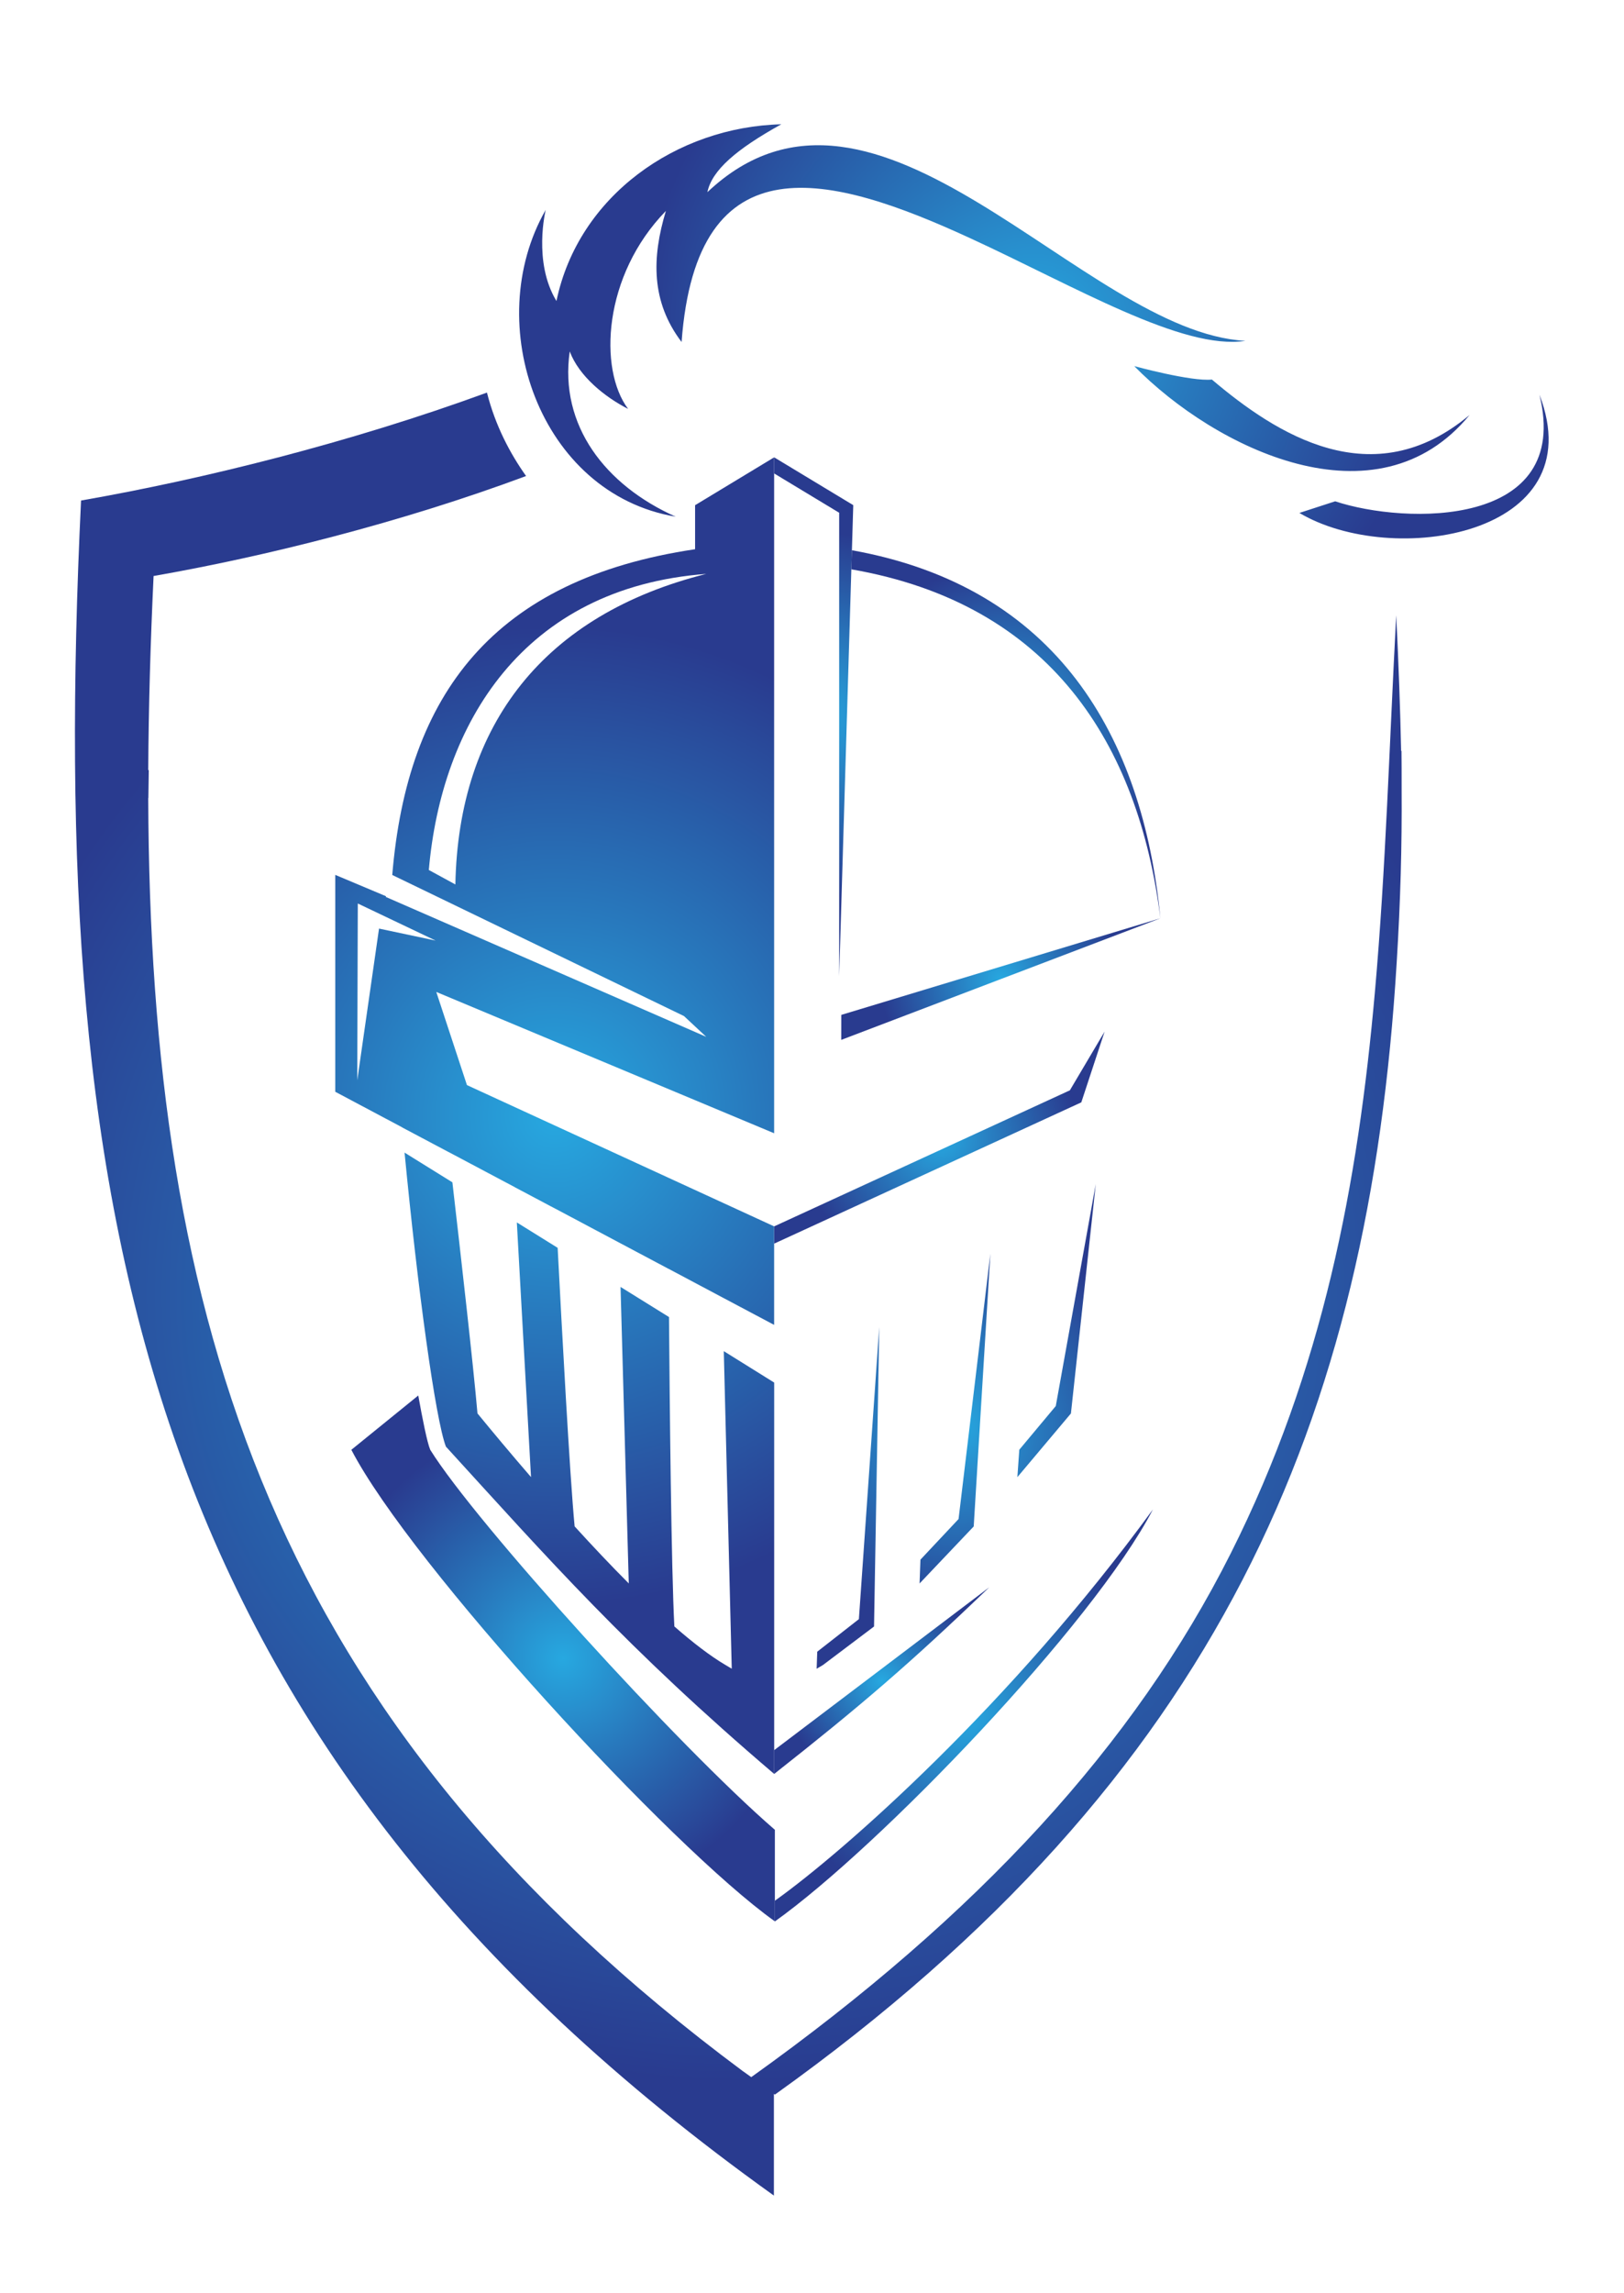 <svg width="272" height="384" viewBox="0 0 272 384" fill="none" xmlns="http://www.w3.org/2000/svg">
<path fill-rule="evenodd" clip-rule="evenodd" d="M124.437 346.828L124.506 346.874L124.437 346.828ZM129.611 367.639C24.184 292.205 7.765 204.753 13.575 83.811C33.857 80.27 58.578 74.146 81.558 65.737C82.968 71.302 85.452 75.97 88.112 79.71C67.101 87.529 44.336 93.201 25.724 96.451C25.196 107.574 24.889 118.404 24.828 128.952H24.92L24.851 133.628H24.828C25.119 221.226 45.501 288.158 124.445 346.828L124.514 346.874L124.537 346.889L124.56 346.904L125.824 347.809C163.936 320.582 190.028 292.113 206.125 260.127C221.624 229.305 227.435 198.199 230.278 166.113C232.103 145.547 232.7 124.575 233.85 103.028C234.257 111.444 234.525 118.788 234.67 125.732H234.732C234.755 127.618 234.755 129.511 234.755 131.382V131.52V131.65V131.788V131.918V132.056V132.187C234.816 141.638 234.571 150.698 233.927 161.207C229.305 237.384 204.401 297.41 129.787 350.737L129.619 350.614V367.639H129.611Z" fill="url(#paint0_radial_32_383)"/>
<path fill-rule="evenodd" clip-rule="evenodd" d="M223.624 83.942C235.337 87.843 263.376 88.502 257.834 66.082C266.971 89.752 233.152 95.125 217.63 85.889C219.638 85.237 221.631 84.586 223.624 83.942ZM202.974 63.552C213.767 72.704 229.887 83.106 246.137 69.485C230.63 88.388 203.549 75.134 189.974 61.306C189.974 61.306 199.586 63.935 202.974 63.552ZM130.86 20.811C123.302 24.996 119.224 28.53 118.481 32.178C146.857 5.373 181.335 55.611 208.593 57.075C198.091 58.708 180.025 47.953 162.471 39.874C139.123 29.128 116.687 23.103 114.157 57.267C109.037 50.529 109.152 43.17 111.528 35.321C100.996 46.122 100.214 61.828 105.197 68.466C101.303 66.488 96.972 62.993 95.424 58.846C93.645 71.248 101.395 81.259 113.169 86.517C90.349 82.669 80.484 54.201 91.399 35.145C91.399 35.145 89.23 43.868 93.193 50.391C93.193 50.391 93.201 50.391 93.201 50.399C96.865 32.776 113.368 21.24 130.86 20.811Z" fill="url(#paint1_radial_32_383)"/>
<path fill-rule="evenodd" clip-rule="evenodd" d="M70.053 233.674L58.846 242.765C68.88 262.074 112.265 309.253 129.78 321.724V306.394C113.568 292.382 79.696 255.037 72.061 242.765C71.547 241.562 70.75 237.553 70.053 233.674Z" fill="url(#paint2_radial_32_383)"/>
<path fill-rule="evenodd" clip-rule="evenodd" d="M67.76 193.002C69.937 215.691 72.919 237.599 74.682 242.228C91.775 260.947 105.036 276.063 129.665 297.042V231.505L121.225 226.246L122.559 279.42L121.486 278.784C118.941 277.281 116.036 275.043 112.947 272.345C112.433 262.825 112.157 234.755 112.05 220.536L103.933 215.492L105.312 265.14C102.277 262.104 99.211 258.847 96.244 255.589C95.424 247.027 94.083 222.122 93.4 208.946L86.563 204.692L88.939 247.333C85.498 243.355 82.409 239.645 79.971 236.671C79.296 228.822 77.15 209.935 75.77 197.977L67.76 193.002ZM76.269 148.1C76.79 121.241 91.216 102.89 118.282 96.099C87.537 98.414 73.939 121.279 71.823 145.677L76.269 148.1ZM59.835 180.891L59.927 151.288L72.957 157.497L63.483 155.489L59.835 180.891ZM67.362 188.771V188.786L75.18 192.933V192.926L86.226 198.79V198.797L93.063 202.423V202.415L103.718 208.08L111.989 212.472V212.464L120.988 217.247L129.657 221.847V205.351L78.208 181.696L73.072 166.097L129.657 189.76V177.434V76.583L116.419 84.593V91.967C82.654 96.98 68.213 116.243 65.698 146.513L114.557 170.137L118.289 173.617L64.625 150.192L64.648 150.07L56.155 146.498V182.815L67.362 188.771Z" fill="url(#paint3_radial_32_383)"/>
<path fill-rule="evenodd" clip-rule="evenodd" d="M165.692 265.783C152.247 278.707 144.152 285.621 129.665 297.042V293.056L165.692 265.783Z" fill="url(#paint4_radial_32_383)"/>
<path fill-rule="evenodd" clip-rule="evenodd" d="M194.351 153.764L140.91 169.938L140.902 174.123L194.351 153.764Z" fill="url(#paint5_radial_32_383)"/>
<path fill-rule="evenodd" clip-rule="evenodd" d="M165.875 209.927L163.085 255.597L154.017 265.147L154.163 261.161L160.548 254.355L165.875 209.927ZM147.264 222.222L146.39 272.353L137.851 278.791L136.778 279.428L136.878 276.569L143.853 271.119L147.264 222.222ZM183.528 198.261L179.366 236.679L170.398 247.341L170.72 242.75L176.829 235.437L183.528 198.261Z" fill="url(#paint6_radial_32_383)"/>
<path fill-rule="evenodd" clip-rule="evenodd" d="M185.008 172.735L179.19 182.57L129.665 205.351V208.241L181.106 184.586L185.008 172.735Z" fill="url(#paint7_radial_32_383)"/>
<path fill-rule="evenodd" clip-rule="evenodd" d="M142.911 84.586L129.665 76.583V79.281L140.55 85.858V163.453L142.911 84.586Z" fill="url(#paint8_radial_32_383)"/>
<path fill-rule="evenodd" clip-rule="evenodd" d="M142.681 92.136C176.967 98.276 191.401 123.226 194.352 153.764C190.688 124.598 175.963 101.119 142.589 95.332L142.681 92.136Z" fill="url(#paint9_radial_32_383)"/>
<path fill-rule="evenodd" clip-rule="evenodd" d="M193.102 252.745C183.068 272.061 147.302 309.253 129.787 321.732V318.267C141.377 310.012 169.347 285.338 193.102 252.745Z" fill="url(#paint10_radial_32_383)"/>
<defs>
<radialGradient id="paint0_radial_32_383" cx="0" cy="0" r="1" gradientUnits="userSpaceOnUse" gradientTransform="translate(123.656 216.688) scale(132.534 132.534)">
<stop stop-color="#27A8E0"/>
<stop offset="0.415" stop-color="#2879BD"/>
<stop offset="1" stop-color="#293B8F"/>
</radialGradient>
<radialGradient id="paint1_radial_32_383" cx="0" cy="0" r="1" gradientUnits="userSpaceOnUse" gradientTransform="translate(173.159 55.484) scale(65.709 65.709)">
<stop stop-color="#27A8E0"/>
<stop offset="0.415" stop-color="#2879BD"/>
<stop offset="1" stop-color="#293B8F"/>
</radialGradient>
<radialGradient id="paint2_radial_32_383" cx="0" cy="0" r="1" gradientUnits="userSpaceOnUse" gradientTransform="translate(94.318 277.7) scale(39.977 39.977)">
<stop stop-color="#27A8E0"/>
<stop offset="0.415" stop-color="#2879BD"/>
<stop offset="1" stop-color="#293B8F"/>
</radialGradient>
<radialGradient id="paint3_radial_32_383" cx="0" cy="0" r="1" gradientUnits="userSpaceOnUse" gradientTransform="translate(92.91 186.814) scale(82.165 82.165)">
<stop stop-color="#27A8E0"/>
<stop offset="0.415" stop-color="#2879BD"/>
<stop offset="1" stop-color="#293B8F"/>
</radialGradient>
<radialGradient id="paint4_radial_32_383" cx="0" cy="0" r="1" gradientUnits="userSpaceOnUse" gradientTransform="translate(147.679 281.417) scale(16.863 16.863)">
<stop stop-color="#27A8E0"/>
<stop offset="0.415" stop-color="#2879BD"/>
<stop offset="1" stop-color="#293B8F"/>
</radialGradient>
<radialGradient id="paint5_radial_32_383" cx="0" cy="0" r="1" gradientUnits="userSpaceOnUse" gradientTransform="translate(167.626 163.943) scale(20.221 20.221)">
<stop stop-color="#27A8E0"/>
<stop offset="0.415" stop-color="#2879BD"/>
<stop offset="1" stop-color="#293B8F"/>
</radialGradient>
<radialGradient id="paint6_radial_32_383" cx="0" cy="0" r="1" gradientUnits="userSpaceOnUse" gradientTransform="translate(160.154 238.844) scale(33.116 33.116)">
<stop stop-color="#27A8E0"/>
<stop offset="0.415" stop-color="#2879BD"/>
<stop offset="1" stop-color="#293B8F"/>
</radialGradient>
<radialGradient id="paint7_radial_32_383" cx="0" cy="0" r="1" gradientUnits="userSpaceOnUse" gradientTransform="translate(157.339 190.489) scale(23.248 23.248)">
<stop stop-color="#27A8E0"/>
<stop offset="0.415" stop-color="#2879BD"/>
<stop offset="1" stop-color="#293B8F"/>
</radialGradient>
<radialGradient id="paint8_radial_32_383" cx="0" cy="0" r="1" gradientUnits="userSpaceOnUse" gradientTransform="translate(136.289 120.015) scale(31.068 31.068)">
<stop stop-color="#27A8E0"/>
<stop offset="0.415" stop-color="#2879BD"/>
<stop offset="1" stop-color="#293B8F"/>
</radialGradient>
<radialGradient id="paint9_radial_32_383" cx="0" cy="0" r="1" gradientUnits="userSpaceOnUse" gradientTransform="translate(168.471 122.952) scale(28.454 28.454)">
<stop stop-color="#27A8E0"/>
<stop offset="0.415" stop-color="#2879BD"/>
<stop offset="1" stop-color="#293B8F"/>
</radialGradient>
<radialGradient id="paint10_radial_32_383" cx="0" cy="0" r="1" gradientUnits="userSpaceOnUse" gradientTransform="translate(161.441 287.239) scale(33.106 33.106)">
<stop stop-color="#27A8E0"/>
<stop offset="0.415" stop-color="#2879BD"/>
<stop offset="1" stop-color="#293B8F"/>
</radialGradient>
</defs>
</svg>

